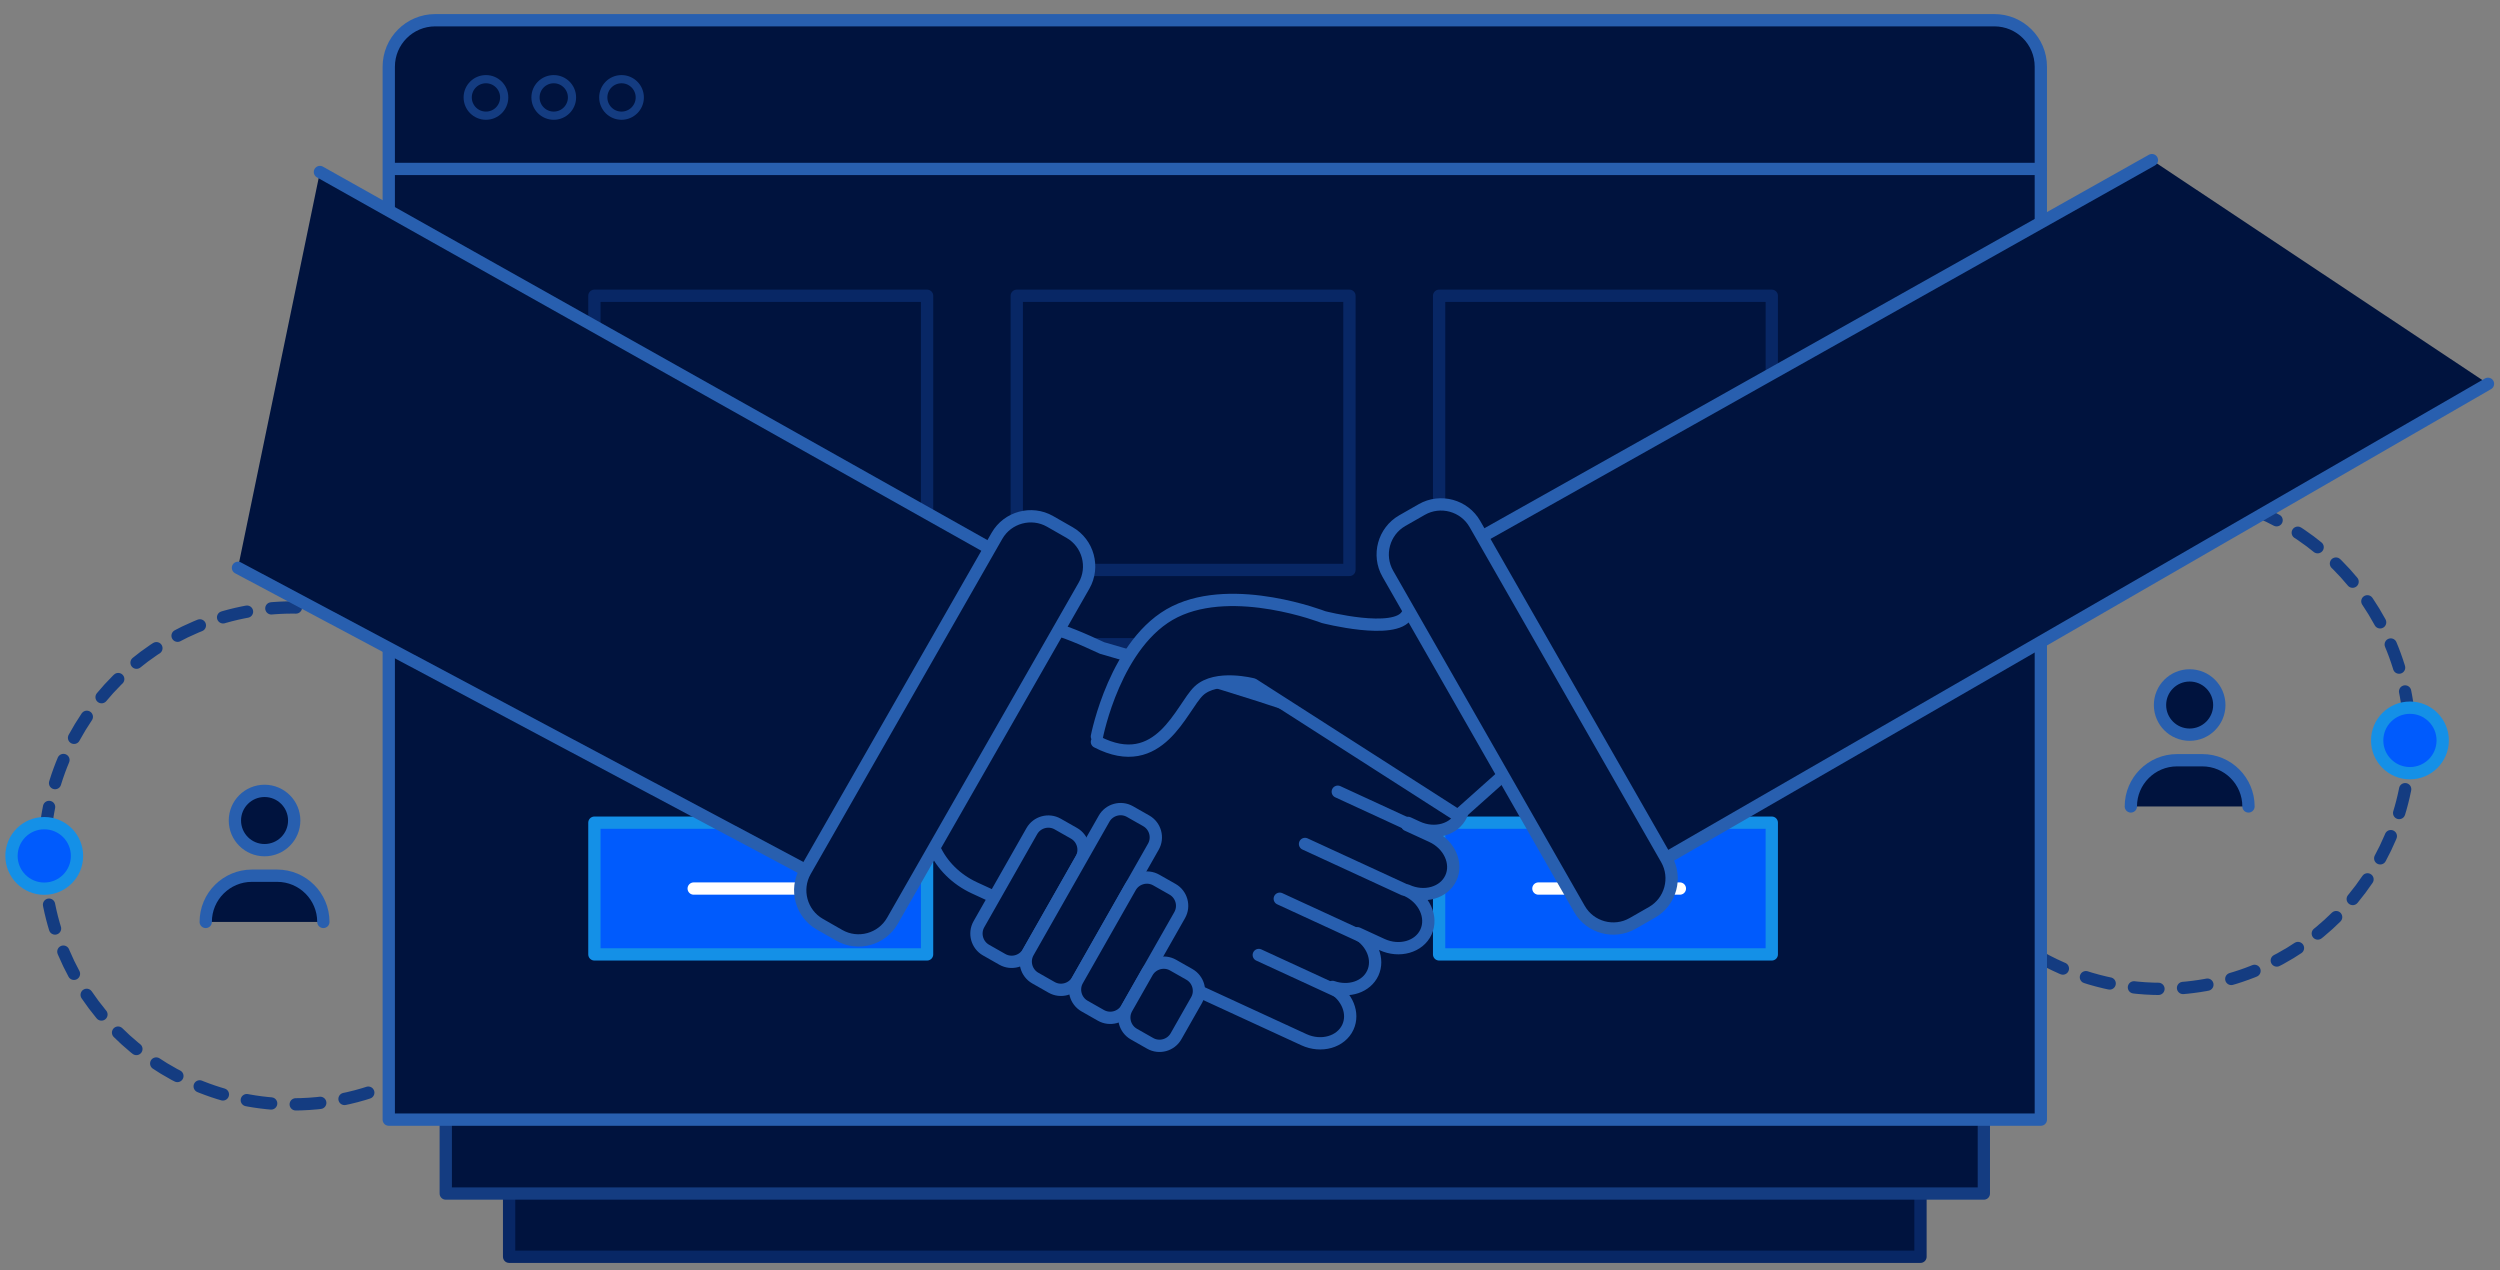<?xml version="1.0" encoding="utf-8"?>
<!-- Generator: Adobe Illustrator 15.0.2, SVG Export Plug-In  -->
<!DOCTYPE svg PUBLIC "-//W3C//DTD SVG 1.1//EN" "http://www.w3.org/Graphics/SVG/1.1/DTD/svg11.dtd">
<svg version="1.1"
	 xmlns="http://www.w3.org/2000/svg" xmlns:xlink="http://www.w3.org/1999/xlink" xmlns:a="http://ns.adobe.com/AdobeSVGViewerExtensions/3.0/"
	 x="0px" y="0px" width="305px" height="155px" viewBox="-0.652 -1.717 305 155" enable-background="new -0.652 -1.717 305 155"
	 xml:space="preserve">
<rect x="-0.652" y="-1.717" width="305" height="155" fill="#808080" stroke="none"/>
<defs>
</defs>
<g>
	<defs>
		<rect id="SVGID_5_" x="3.998" y="71.643" width="46.53" height="62.126"/>
	</defs>
	<clipPath id="SVGID_6_">
		<use xlink:href="#SVGID_5_"  overflow="visible"/>
	</clipPath>
	
		<path clip-path="url(#SVGID_6_)" fill="none" stroke="#143C81" stroke-width="1.5" stroke-linecap="round" stroke-linejoin="round" stroke-miterlimit="10" stroke-dasharray="3,3" d="
		M49.777,129.212c-4.357,2.425-9.376,3.807-14.717,3.807c-16.742,0-30.313-13.571-30.313-30.313s13.571-30.313,30.313-30.313
		c5.232,0,10.154,1.325,14.449,3.657"/>
</g>
<path fill="#00133E" d="M28.005,98.383c0,2,1.62,3.62,3.619,3.62c1.997,0,3.617-1.62,3.617-3.62c0-1.997-1.62-3.614-3.617-3.614
	C29.625,94.769,28.005,96.386,28.005,98.383"/>
<path fill="none" stroke="#285FAF" stroke-width="1.5" stroke-linecap="round" stroke-linejoin="round" stroke-miterlimit="10" d="
	M28.005,98.383c0,2,1.62,3.62,3.619,3.62c1.997,0,3.617-1.62,3.617-3.62c0-1.997-1.62-3.614-3.617-3.614
	C29.625,94.769,28.005,96.386,28.005,98.383z"/>
<path fill="#00133E" d="M38.798,110.758L38.798,110.758c0-3.113-2.525-5.639-5.638-5.639h-3.072c-3.116,0-5.641,2.525-5.641,5.639"
	/>
<path fill="none" stroke="#285FAF" stroke-width="1.5" stroke-linecap="round" stroke-linejoin="round" stroke-miterlimit="10" d="
	M38.798,110.758L38.798,110.758c0-3.113-2.525-5.639-5.638-5.639h-3.072c-3.116,0-5.641,2.525-5.641,5.639"/>
<path fill="#005BFD" d="M0.75,102.705c0,2.208,1.789,3.997,3.997,3.997c2.209,0,3.997-1.789,3.997-3.997s-1.788-3.997-3.997-3.997
	C2.539,98.708,0.75,100.497,0.75,102.705"/>
<circle fill="none" stroke="#1490E7" stroke-width="1.5" stroke-linecap="round" stroke-linejoin="round" stroke-miterlimit="10" cx="4.747" cy="102.705" r="3.997"/>
<g>
	<defs>
		<rect id="SVGID_4_" x="247.58" y="57.553" width="46.531" height="62.127"/>
	</defs>
	<clipPath id="SVGID_7_">
		<use xlink:href="#SVGID_4_"  overflow="visible"/>
	</clipPath>
	
		<path clip-path="url(#SVGID_7_)" fill="none" stroke="#143C81" stroke-width="1.5" stroke-linecap="round" stroke-linejoin="round" stroke-miterlimit="10" stroke-dasharray="3,3" d="
		M248.33,115.123c4.357,2.426,9.377,3.807,14.718,3.807c16.741,0,30.313-13.571,30.313-30.313s-13.571-30.313-30.313-30.313
		c-5.232,0-10.154,1.326-14.449,3.657"/>
</g>
<path fill="#00133E" d="M270.104,84.294c0,2-1.621,3.62-3.619,3.62s-3.617-1.62-3.617-3.62c0-1.996,1.619-3.614,3.617-3.614
	S270.104,82.298,270.104,84.294"/>
<path fill="none" stroke="#285FAF" stroke-width="1.5" stroke-linecap="round" stroke-linejoin="round" stroke-miterlimit="10" d="
	M270.104,84.294c0,2-1.621,3.62-3.619,3.62s-3.617-1.62-3.617-3.62c0-1.996,1.619-3.614,3.617-3.614S270.104,82.298,270.104,84.294z
	"/>
<path fill="#00133E" d="M259.311,96.669L259.311,96.669c0-3.113,2.525-5.638,5.638-5.638h3.072c3.116,0,5.642,2.524,5.642,5.638"/>
<path fill="none" stroke="#285FAF" stroke-width="1.5" stroke-linecap="round" stroke-linejoin="round" stroke-miterlimit="10" d="
	M259.311,96.669L259.311,96.669c0-3.113,2.525-5.638,5.638-5.638h3.072c3.116,0,5.642,2.524,5.642,5.638"/>
<path fill="#005BFD" d="M297.358,88.616c0,2.208-1.789,3.997-3.997,3.997c-2.209,0-3.997-1.789-3.997-3.997s1.788-3.997,3.997-3.997
	C295.569,84.619,297.358,86.408,297.358,88.616"/>
<circle fill="none" stroke="#1490E7" stroke-width="1.5" stroke-linecap="round" stroke-linejoin="round" stroke-miterlimit="10" cx="293.361" cy="88.616" r="3.997"/>
<path fill="#00133E" d="M227.979,22.648H67.129c-3.131,0-5.669,2.538-5.669,5.669v123.29h172.187V28.317
	C233.647,25.187,231.109,22.648,227.979,22.648"/>
<path fill="none" stroke="#082765" stroke-width="1.5" stroke-linecap="round" stroke-linejoin="round" stroke-miterlimit="10" d="
	M227.979,22.648H67.129c-3.131,0-5.669,2.538-5.669,5.669v123.29h172.187V28.317C233.647,25.187,231.109,22.648,227.979,22.648z"/>
<path fill="#00133E" d="M235.707,9.767H59.4c-3.131,0-5.669,2.538-5.669,5.669v128.459h187.646V15.436
	C241.377,12.305,238.838,9.767,235.707,9.767"/>
<path fill="none" stroke="#143C81" stroke-width="1.5" stroke-linecap="round" stroke-linejoin="round" stroke-miterlimit="10" d="
	M235.707,9.767H59.4c-3.131,0-5.669,2.538-5.669,5.669v128.459h187.646V15.436C241.377,12.305,238.838,9.767,235.707,9.767z"/>
<path fill="#00133E" d="M242.661,0.75H52.446c-3.131,0-5.669,2.538-5.669,5.669v128.459H248.33V6.419
	C248.33,3.288,245.793,0.75,242.661,0.75"/>
<path fill="none" stroke="#285FAF" stroke-width="1.5" stroke-linecap="round" stroke-linejoin="round" stroke-miterlimit="10" d="
	M242.661,0.75H52.446c-3.131,0-5.669,2.538-5.669,5.669v128.459H248.33V6.419C248.33,3.288,245.793,0.75,242.661,0.75z"/>
<line fill="none" stroke="#285FAF" stroke-width="1.5" stroke-linecap="round" stroke-linejoin="round" stroke-miterlimit="10" x1="47.558" y1="18.894" x2="248.33" y2="18.894"/>
<g>
	<defs>
		<rect id="SVGID_3_" x="55.908" y="7.445" width="5.454" height="5.452"/>
	</defs>
	<clipPath id="SVGID_8_">
		<use xlink:href="#SVGID_3_"  overflow="visible"/>
	</clipPath>
	
		<circle clip-path="url(#SVGID_8_)" fill="none" stroke="#143C81" stroke-linecap="round" stroke-linejoin="round" stroke-miterlimit="10" cx="58.634" cy="10.17" r="2.227"/>
</g>
<g>
	<defs>
		<rect id="SVGID_2_" x="64.178" y="7.445" width="5.454" height="5.452"/>
	</defs>
	<clipPath id="SVGID_9_">
		<use xlink:href="#SVGID_2_"  overflow="visible"/>
	</clipPath>
	
		<circle clip-path="url(#SVGID_9_)" fill="none" stroke="#143C81" stroke-linecap="round" stroke-linejoin="round" stroke-miterlimit="10" cx="66.905" cy="10.17" r="2.227"/>
</g>
<g>
	<defs>
		<rect id="SVGID_1_" x="72.449" y="7.445" width="5.453" height="5.452"/>
	</defs>
	<clipPath id="SVGID_10_">
		<use xlink:href="#SVGID_1_"  overflow="visible"/>
	</clipPath>
	
		<circle clip-path="url(#SVGID_10_)" fill="none" stroke="#143C81" stroke-linecap="round" stroke-linejoin="round" stroke-miterlimit="10" cx="75.175" cy="10.17" r="2.227"/>
</g>
<rect x="71.865" y="98.649" fill="#005BFD" width="40.586" height="16.07"/>
<rect x="71.865" y="98.649" fill="none" stroke="#1490E7" stroke-width="1.5" stroke-linecap="round" stroke-linejoin="round" stroke-miterlimit="10" width="40.586" height="16.07"/>
<line fill="none" stroke="#FFFFFF" stroke-width="1.5" stroke-linecap="round" stroke-linejoin="round" stroke-miterlimit="10" x1="83.979" y1="106.686" x2="101.238" y2="106.686"/>
<rect x="123.392" y="98.649" fill="#005BFD" width="40.586" height="16.07"/>
<rect x="123.392" y="98.649" fill="none" stroke="#1490E7" stroke-width="1.5" stroke-linecap="round" stroke-linejoin="round" stroke-miterlimit="10" width="40.586" height="16.07"/>
<line fill="none" stroke="#FFFFFF" stroke-width="1.5" stroke-linecap="round" stroke-linejoin="round" stroke-miterlimit="10" x1="135.507" y1="106.686" x2="152.766" y2="106.686"/>
<rect x="174.92" y="98.649" fill="#005BFD" width="40.586" height="16.07"/>
<rect x="174.92" y="98.649" fill="none" stroke="#1490E7" stroke-width="1.5" stroke-linecap="round" stroke-linejoin="round" stroke-miterlimit="10" width="40.586" height="16.07"/>
<line fill="none" stroke="#FFFFFF" stroke-width="1.5" stroke-linecap="round" stroke-linejoin="round" stroke-miterlimit="10" x1="187.034" y1="106.686" x2="204.293" y2="106.686"/>
<rect x="71.865" y="34.368" fill="none" stroke="#082765" stroke-width="1.5" stroke-linecap="round" stroke-linejoin="round" stroke-miterlimit="10" width="40.586" height="33.446"/>
<rect x="71.865" y="76.877" fill="none" stroke="#082765" stroke-width="1.5" stroke-linecap="round" stroke-linejoin="round" stroke-miterlimit="10" width="40.586" height="11.181"/>
<rect x="123.393" y="34.368" fill="none" stroke="#082765" stroke-width="1.5" stroke-linecap="round" stroke-linejoin="round" stroke-miterlimit="10" width="40.586" height="33.446"/>
<rect x="123.393" y="76.877" fill="none" stroke="#082765" stroke-width="1.5" stroke-linecap="round" stroke-linejoin="round" stroke-miterlimit="10" width="40.586" height="11.181"/>
<rect x="174.92" y="34.368" fill="none" stroke="#082765" stroke-width="1.5" stroke-linecap="round" stroke-linejoin="round" stroke-miterlimit="10" width="40.586" height="33.446"/>
<rect x="174.92" y="76.877" fill="none" stroke="#082765" stroke-width="1.5" stroke-linecap="round" stroke-linejoin="round" stroke-miterlimit="10" width="40.586" height="11.181"/>
<path fill="#00133E" d="M163.789,123.598c0.779-1.691-0.088-3.773-1.918-4.839c0.015-0.023,0.025-0.049,0.039-0.072
	c1.998,0.697,4.142,0.003,4.92-1.688c0.774-1.682-0.078-3.75-1.887-4.82l0.019-0.04l2.995,1.38c2.111,0.974,4.524,0.286,5.36-1.528
	c0.837-1.814-0.208-4.096-2.321-5.07c2.113,0.975,4.526,0.286,5.362-1.528c0.837-1.814-0.208-4.096-2.321-5.069l-3.01-1.387
	c0.035-0.086,0.07-0.173,0.103-0.262l1.153,0.532c2.112,0.975,4.525,0.286,5.361-1.528s-0.208-4.096-2.32-5.069l-9.397-4.33
	c0,0-4.656-2.269-6.265-2.887c-6.334-2.435-25.859-8.053-25.859-8.053c-4.551-2.097-9.989-4.591-11.789-0.683l-8.771,19.033
	c-1.801,3.908,0.448,8.821,4.999,10.918l28.86,13.299l3.505,1.616l7.821,3.604C160.541,126.1,162.953,125.411,163.789,123.598"/>
<path fill="none" stroke="#285FAF" stroke-width="1.5" stroke-linecap="round" stroke-linejoin="round" stroke-miterlimit="10" d="
	M163.789,123.598c0.779-1.691-0.088-3.773-1.918-4.839c0.015-0.023,0.025-0.049,0.039-0.072c1.998,0.697,4.142,0.003,4.92-1.688
	c0.774-1.682-0.078-3.75-1.887-4.82l0.019-0.04l2.995,1.38c2.111,0.974,4.524,0.286,5.36-1.528c0.837-1.814-0.208-4.096-2.321-5.07
	c2.113,0.975,4.526,0.286,5.362-1.528c0.837-1.814-0.208-4.096-2.321-5.069l-3.01-1.387c0.035-0.086,0.07-0.173,0.103-0.262
	l1.153,0.532c2.112,0.975,4.525,0.286,5.361-1.528s-0.208-4.096-2.32-5.069l-9.397-4.33c0,0-4.656-2.269-6.265-2.887
	c-6.334-2.435-25.859-8.053-25.859-8.053c-4.551-2.097-9.989-4.591-11.789-0.683l-8.771,19.033
	c-1.801,3.908,0.448,8.821,4.999,10.918l28.86,13.299l3.505,1.616l7.821,3.604C160.541,126.1,162.953,125.411,163.789,123.598z"/>
<line fill="#00133E" x1="172.032" y1="99.239" x2="162.557" y2="94.873"/>
<line fill="none" stroke="#285FAF" stroke-width="1.5" stroke-linecap="round" stroke-linejoin="round" stroke-miterlimit="10" x1="172.032" y1="99.239" x2="162.557" y2="94.873"/>
<line fill="#00133E" x1="165.961" y1="112.758" x2="155.48" y2="107.929"/>
<line fill="none" stroke="#285FAF" stroke-width="1.5" stroke-linecap="round" stroke-linejoin="round" stroke-miterlimit="10" x1="165.961" y1="112.758" x2="155.48" y2="107.929"/>
<line fill="#00133E" x1="162.883" y1="119.383" x2="152.92" y2="114.792"/>
<line fill="none" stroke="#285FAF" stroke-width="1.5" stroke-linecap="round" stroke-linejoin="round" stroke-miterlimit="10" x1="162.883" y1="119.383" x2="152.92" y2="114.792"/>
<path fill="#00133E" d="M133.172,88.13c0,0,2.249-11.647,9.523-15.222c7.275-3.574,18.122,0.661,18.122,0.661
	s8.729,2.251,10.184-0.265c1.455-2.515,12.301,19.062,12.301,19.062l-6.084,5.427l-24.991-16.017c0,0-4.505-1.191-6.621,0.795
	c-2.116,1.984-4.761,10.191-12.433,6.221"/>
<path fill="none" stroke="#285FAF" stroke-width="1.5" stroke-linecap="round" stroke-linejoin="round" stroke-miterlimit="10" d="
	M133.172,88.13c0,0,2.249-11.647,9.523-15.222c7.275-3.574,18.122,0.661,18.122,0.661s8.729,2.251,10.184-0.265
	c1.455-2.515,12.301,19.062,12.301,19.062l-6.084,5.427l-24.991-16.017c0,0-4.505-1.191-6.621,0.795
	c-2.116,1.984-4.761,10.191-12.433,6.221"/>
<polyline fill="#00133E" points="28.38,67.558 97.959,104.609 121.468,65.964 38.38,19.268 "/>
<polyline fill="none" stroke="#285FAF" stroke-width="1.5" stroke-linecap="round" stroke-linejoin="round" stroke-miterlimit="10" points="
	28.38,67.558 97.959,104.609 121.468,65.964 38.38,19.268 "/>
<line fill="#00133E" x1="170.619" y1="106.803" x2="158.561" y2="101.246"/>
<line fill="none" stroke="#285FAF" stroke-width="1.5" stroke-linecap="round" stroke-linejoin="round" stroke-miterlimit="10" x1="170.619" y1="106.803" x2="158.561" y2="101.246"/>
<path fill="#00133E" d="M131.6,69.73l-23.378,40.895c-1.297,2.269-4.214,3.063-6.482,1.768l-2.376-1.359
	c-2.268-1.297-3.063-4.213-1.767-6.48l23.379-40.896c1.296-2.268,4.213-3.062,6.481-1.766l2.377,1.358
	C132.102,64.545,132.896,67.462,131.6,69.73"/>
<path fill="none" stroke="#285FAF" stroke-width="1.5" stroke-linecap="round" stroke-linejoin="round" stroke-miterlimit="10" d="
	M131.6,69.73l-23.378,40.895c-1.297,2.269-4.214,3.063-6.482,1.768l-2.376-1.359c-2.268-1.297-3.063-4.213-1.767-6.48l23.379-40.896
	c1.296-2.268,4.213-3.062,6.481-1.766l2.377,1.358C132.102,64.545,132.896,67.462,131.6,69.73z"/>
<polyline fill="#00133E" points="302.881,45.108 202.301,103.16 178.793,64.515 261.881,17.818 "/>
<polyline fill="none" stroke="#285FAF" stroke-width="1.5" stroke-linecap="round" stroke-linejoin="round" stroke-miterlimit="10" points="
	302.881,45.108 202.301,103.16 178.793,64.515 261.881,17.818 "/>
<path fill="#00133E" d="M168.662,68.281l23.377,40.895c1.297,2.269,4.213,3.063,6.482,1.768l2.376-1.359
	c2.269-1.297,3.063-4.213,1.767-6.48l-23.379-40.896c-1.296-2.268-4.213-3.062-6.48-1.766l-2.377,1.358
	C168.159,63.096,167.364,66.013,168.662,68.281"/>
<path fill="none" stroke="#285FAF" stroke-width="1.5" stroke-linecap="round" stroke-linejoin="round" stroke-miterlimit="10" d="
	M168.662,68.281l23.377,40.895c1.297,2.269,4.213,3.063,6.482,1.768l2.376-1.359c2.269-1.297,3.063-4.213,1.767-6.48l-23.379-40.896
	c-1.296-2.268-4.213-3.062-6.48-1.766l-2.377,1.358C168.159,63.096,167.364,66.013,168.662,68.281z"/>
<path fill="#00133E" d="M121.633,115.325l-1.989-1.13c-1.107-0.629-1.497-2.048-0.869-3.155l6.455-11.359
	c0.629-1.106,2.048-1.497,3.154-0.868l1.99,1.13c1.106,0.629,1.497,2.048,0.868,3.154l-6.455,11.359
	C124.159,115.563,122.739,115.954,121.633,115.325"/>
<path fill="none" stroke="#285FAF" stroke-width="1.5" stroke-linecap="round" stroke-linejoin="round" stroke-miterlimit="10" d="
	M121.633,115.325l-1.989-1.13c-1.107-0.629-1.497-2.048-0.869-3.155l6.455-11.359c0.629-1.106,2.048-1.497,3.154-0.868l1.99,1.13
	c1.106,0.629,1.497,2.048,0.868,3.154l-6.455,11.359C124.159,115.563,122.739,115.954,121.633,115.325z"/>
<path fill="#00133E" d="M127.646,118.741l-1.989-1.13c-1.107-0.629-1.498-2.048-0.869-3.155l9.259-16.294
	c0.628-1.105,2.048-1.497,3.154-0.868l1.989,1.131c1.107,0.628,1.498,2.048,0.869,3.153l-9.259,16.294
	C130.171,118.979,128.751,119.37,127.646,118.741"/>
<path fill="none" stroke="#285FAF" stroke-width="1.5" stroke-linecap="round" stroke-linejoin="round" stroke-miterlimit="10" d="
	M127.646,118.741l-1.989-1.13c-1.107-0.629-1.498-2.048-0.869-3.155l9.259-16.294c0.628-1.105,2.048-1.497,3.154-0.868l1.989,1.131
	c1.107,0.628,1.498,2.048,0.869,3.153l-9.259,16.294C130.171,118.979,128.751,119.37,127.646,118.741z"/>
<path fill="#00133E" d="M133.658,122.157l-1.989-1.13c-1.107-0.629-1.497-2.048-0.869-3.154l6.455-11.36
	c0.629-1.106,2.048-1.497,3.154-0.868l1.99,1.13c1.106,0.629,1.497,2.048,0.868,3.154l-6.455,11.36
	C136.184,122.396,134.764,122.787,133.658,122.157"/>
<path fill="none" stroke="#285FAF" stroke-width="1.5" stroke-linecap="round" stroke-linejoin="round" stroke-miterlimit="10" d="
	M133.658,122.157l-1.989-1.13c-1.107-0.629-1.497-2.048-0.869-3.154l6.455-11.36c0.629-1.106,2.048-1.497,3.154-0.868l1.99,1.13
	c1.106,0.629,1.497,2.048,0.868,3.154l-6.455,11.36C136.184,122.396,134.764,122.787,133.658,122.157z"/>
<path fill="#00133E" d="M139.67,125.574l-1.989-1.13c-1.107-0.63-1.497-2.049-0.869-3.155l2.497-4.395
	c0.629-1.105,2.048-1.497,3.154-0.867l1.99,1.13c1.106,0.628,1.497,2.048,0.868,3.153l-2.497,4.395
	C142.196,125.812,140.776,126.203,139.67,125.574"/>
<path fill="none" stroke="#285FAF" stroke-width="1.5" stroke-linecap="round" stroke-linejoin="round" stroke-miterlimit="10" d="
	M139.67,125.574l-1.989-1.13c-1.107-0.63-1.497-2.049-0.869-3.155l2.497-4.395c0.629-1.105,2.048-1.497,3.154-0.867l1.99,1.13
	c1.106,0.628,1.497,2.048,0.868,3.153l-2.497,4.395C142.196,125.812,140.776,126.203,139.67,125.574z"/>
</svg>
